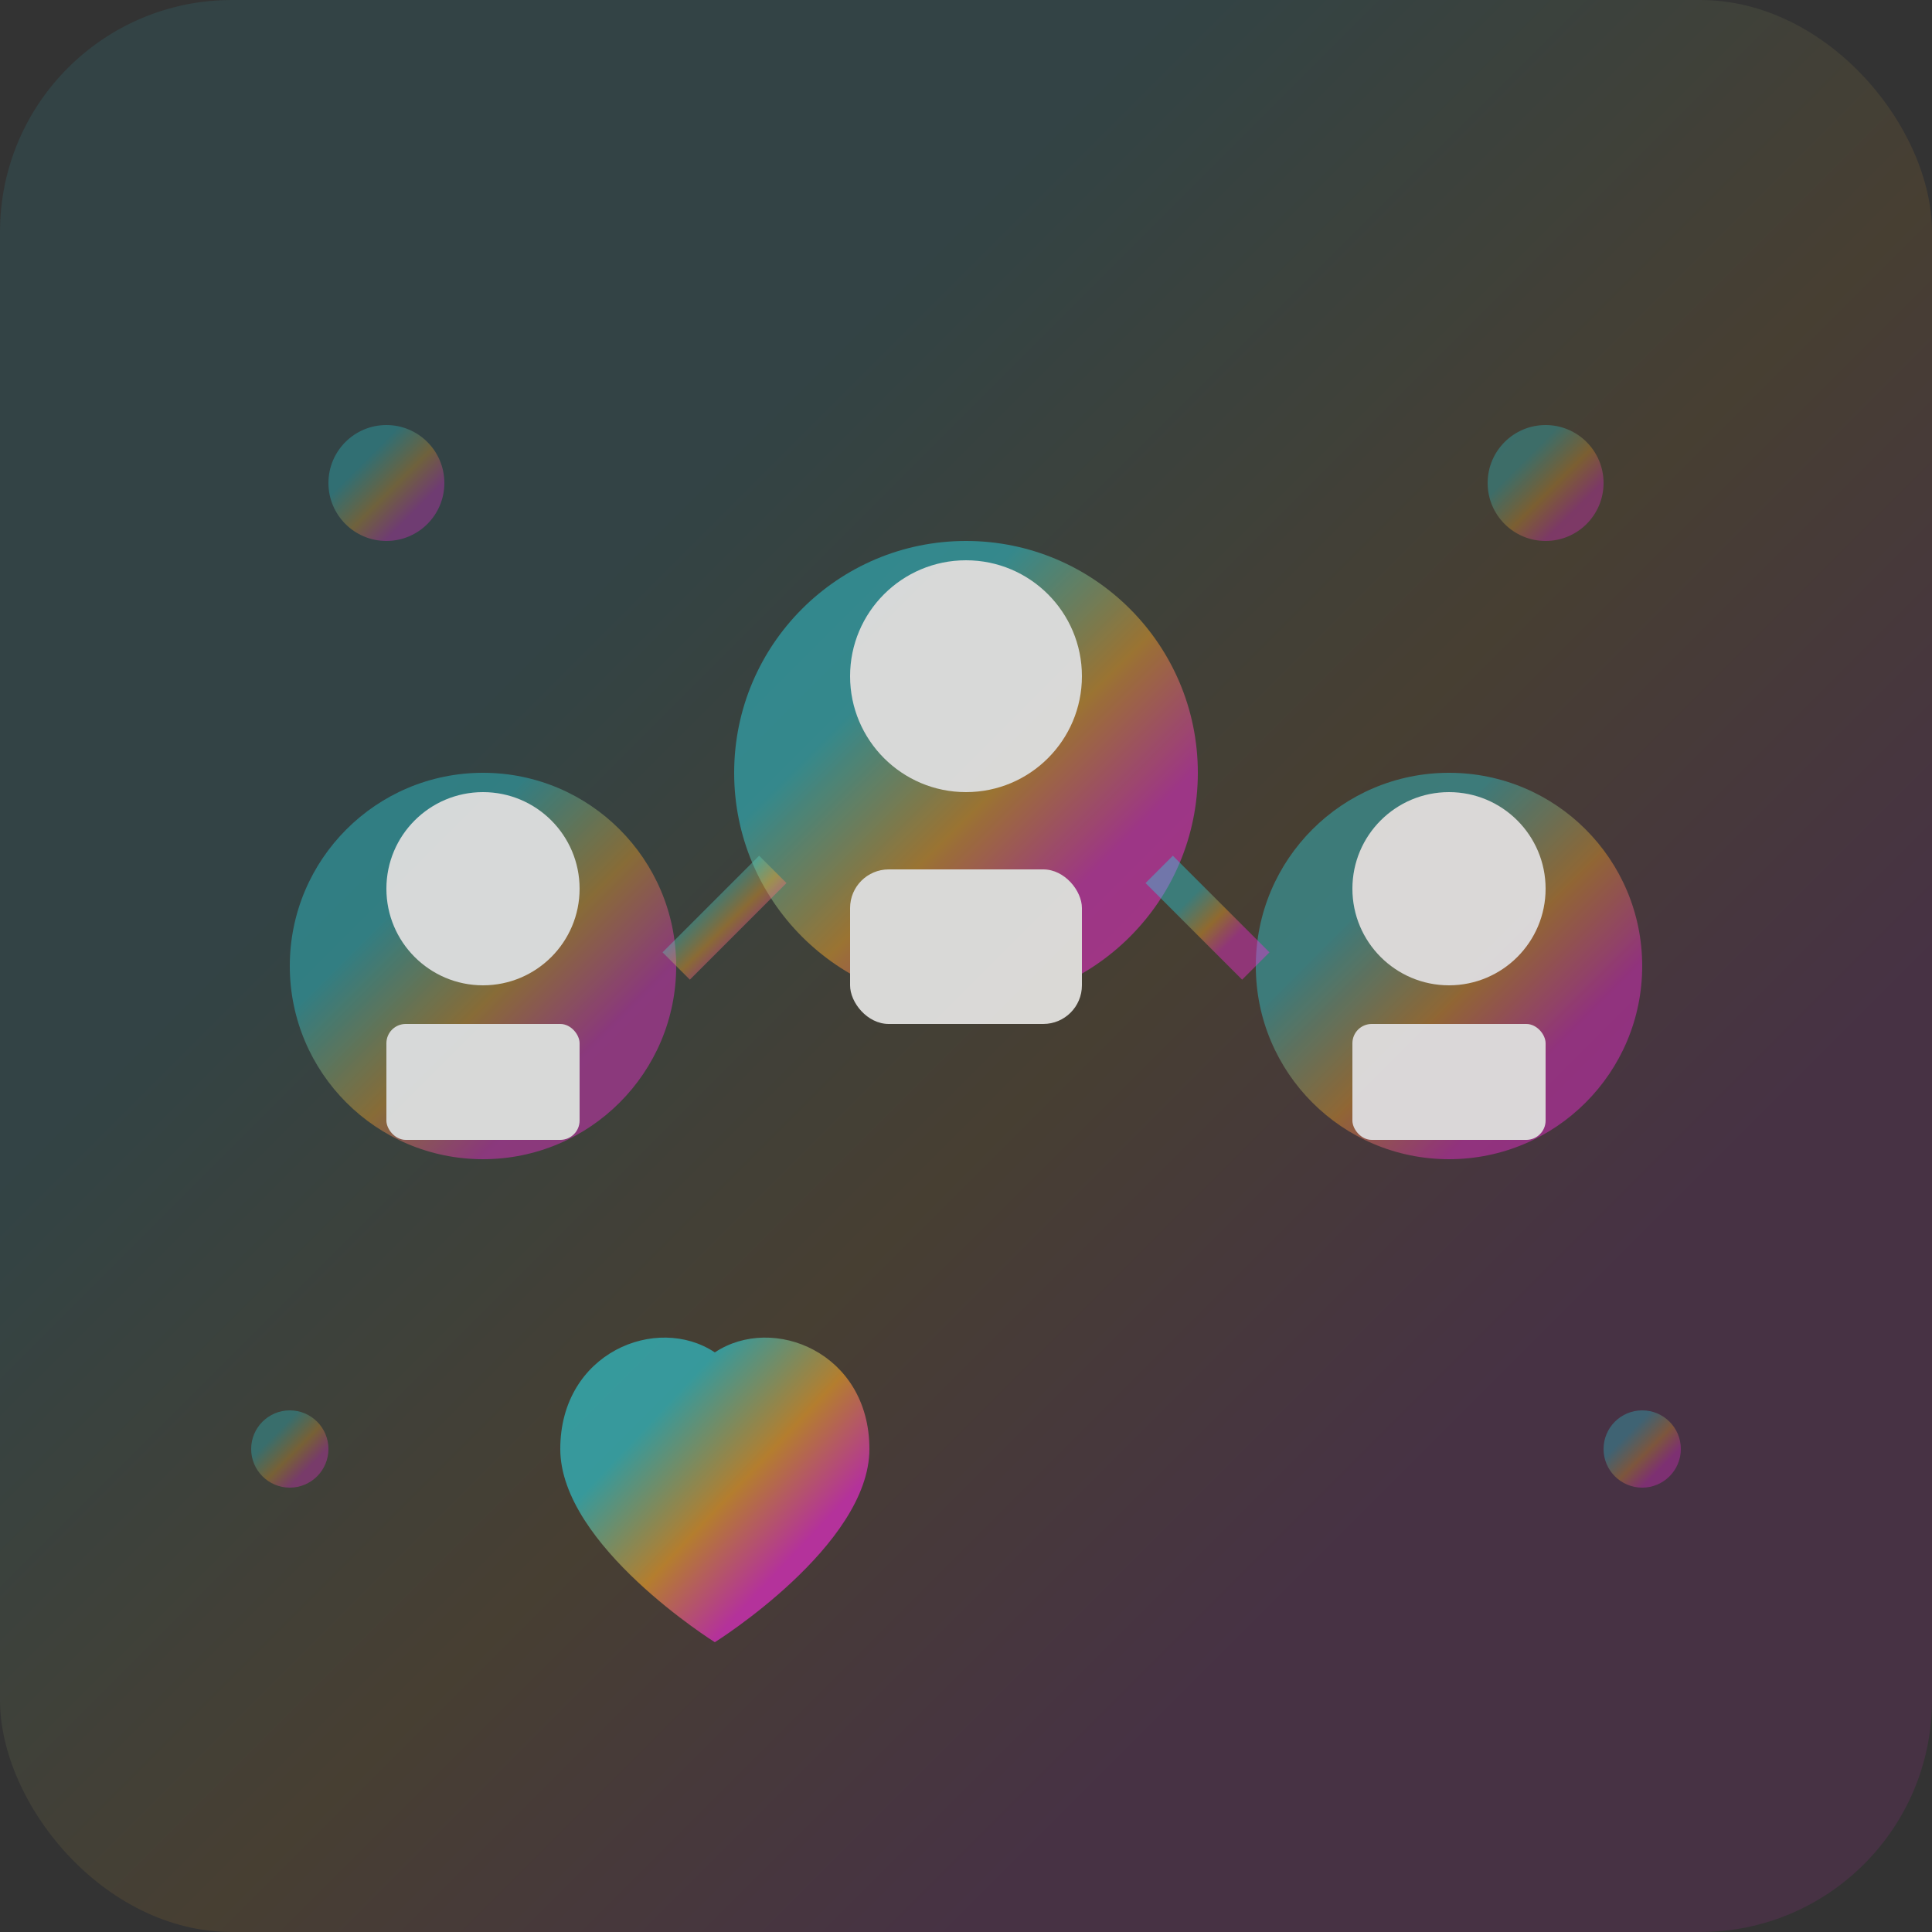 <svg xmlns="http://www.w3.org/2000/svg" width="100" height="100" viewBox="0 0 100 100" fill="none">
<rect x="0" y="0" width="100" height="100" fill="#333333" stroke="none"/>
<defs>
<!-- Gradiente oficial de Towns -->
<linearGradient id="townsGradient" x1="0%" y1="0%" x2="100%" y2="100%" gradientUnits="objectBoundingBox">
<stop offset="0.31" stop-color="#2DD6E1"/>
<stop offset="0.55" stop-color="#FDA92A"/>
<stop offset="0.745" stop-color="#FD2BDD"/>
</linearGradient>
</defs>

<!-- Fondo sutil -->
<rect width="100" height="100" fill="url(#townsGradient)" opacity="0.1" rx="12"/>

<!-- Personas de la comunidad -->
<g opacity="0.8">
  <!-- Persona central -->
  <circle cx="50" cy="40" r="12" fill="url(#townsGradient)" opacity="0.6"/>
  <circle cx="50" cy="35" r="6" fill="white"/>
  <rect x="44" y="45" width="12" height="8" fill="white" rx="2"/>
  
  <!-- Persona izquierda -->
  <circle cx="25" cy="50" r="10" fill="url(#townsGradient)" opacity="0.5"/>
  <circle cx="25" cy="46" r="5" fill="white"/>
  <rect x="20" y="53" width="10" height="6" fill="white" rx="1"/>
  
  <!-- Persona derecha -->
  <circle cx="75" cy="50" r="10" fill="url(#townsGradient)" opacity="0.5"/>
  <circle cx="75" cy="46" r="5" fill="white"/>
  <rect x="70" y="53" width="10" height="6" fill="white" rx="1"/>
</g>

<!-- Conexiones entre personas -->
<g opacity="0.4">
  <line x1="35" y1="50" x2="40" y2="45" stroke="url(#townsGradient)" stroke-width="2"/>
  <line x1="60" y1="45" x2="65" y2="50" stroke="url(#townsGradient)" stroke-width="2"/>
</g>

<!-- Elementos decorativos de comunidad -->
<g opacity="0.3">
  <circle cx="20" cy="25" r="3" fill="url(#townsGradient)"/>
  <circle cx="80" cy="25" r="3" fill="url(#townsGradient)"/>
  <circle cx="15" cy="75" r="2" fill="url(#townsGradient)"/>
  <circle cx="85" cy="75" r="2" fill="url(#townsGradient)"/>
</g>

<!-- Corazón de comunidad en la parte inferior -->
<path d="M45 75 C45 70, 40 68, 37 70 C34 68, 29 70, 29 75 C29 80, 37 85, 37 85 C37 85, 45 80, 45 75" 
      fill="url(#townsGradient)" opacity="0.6"/>
</svg> 